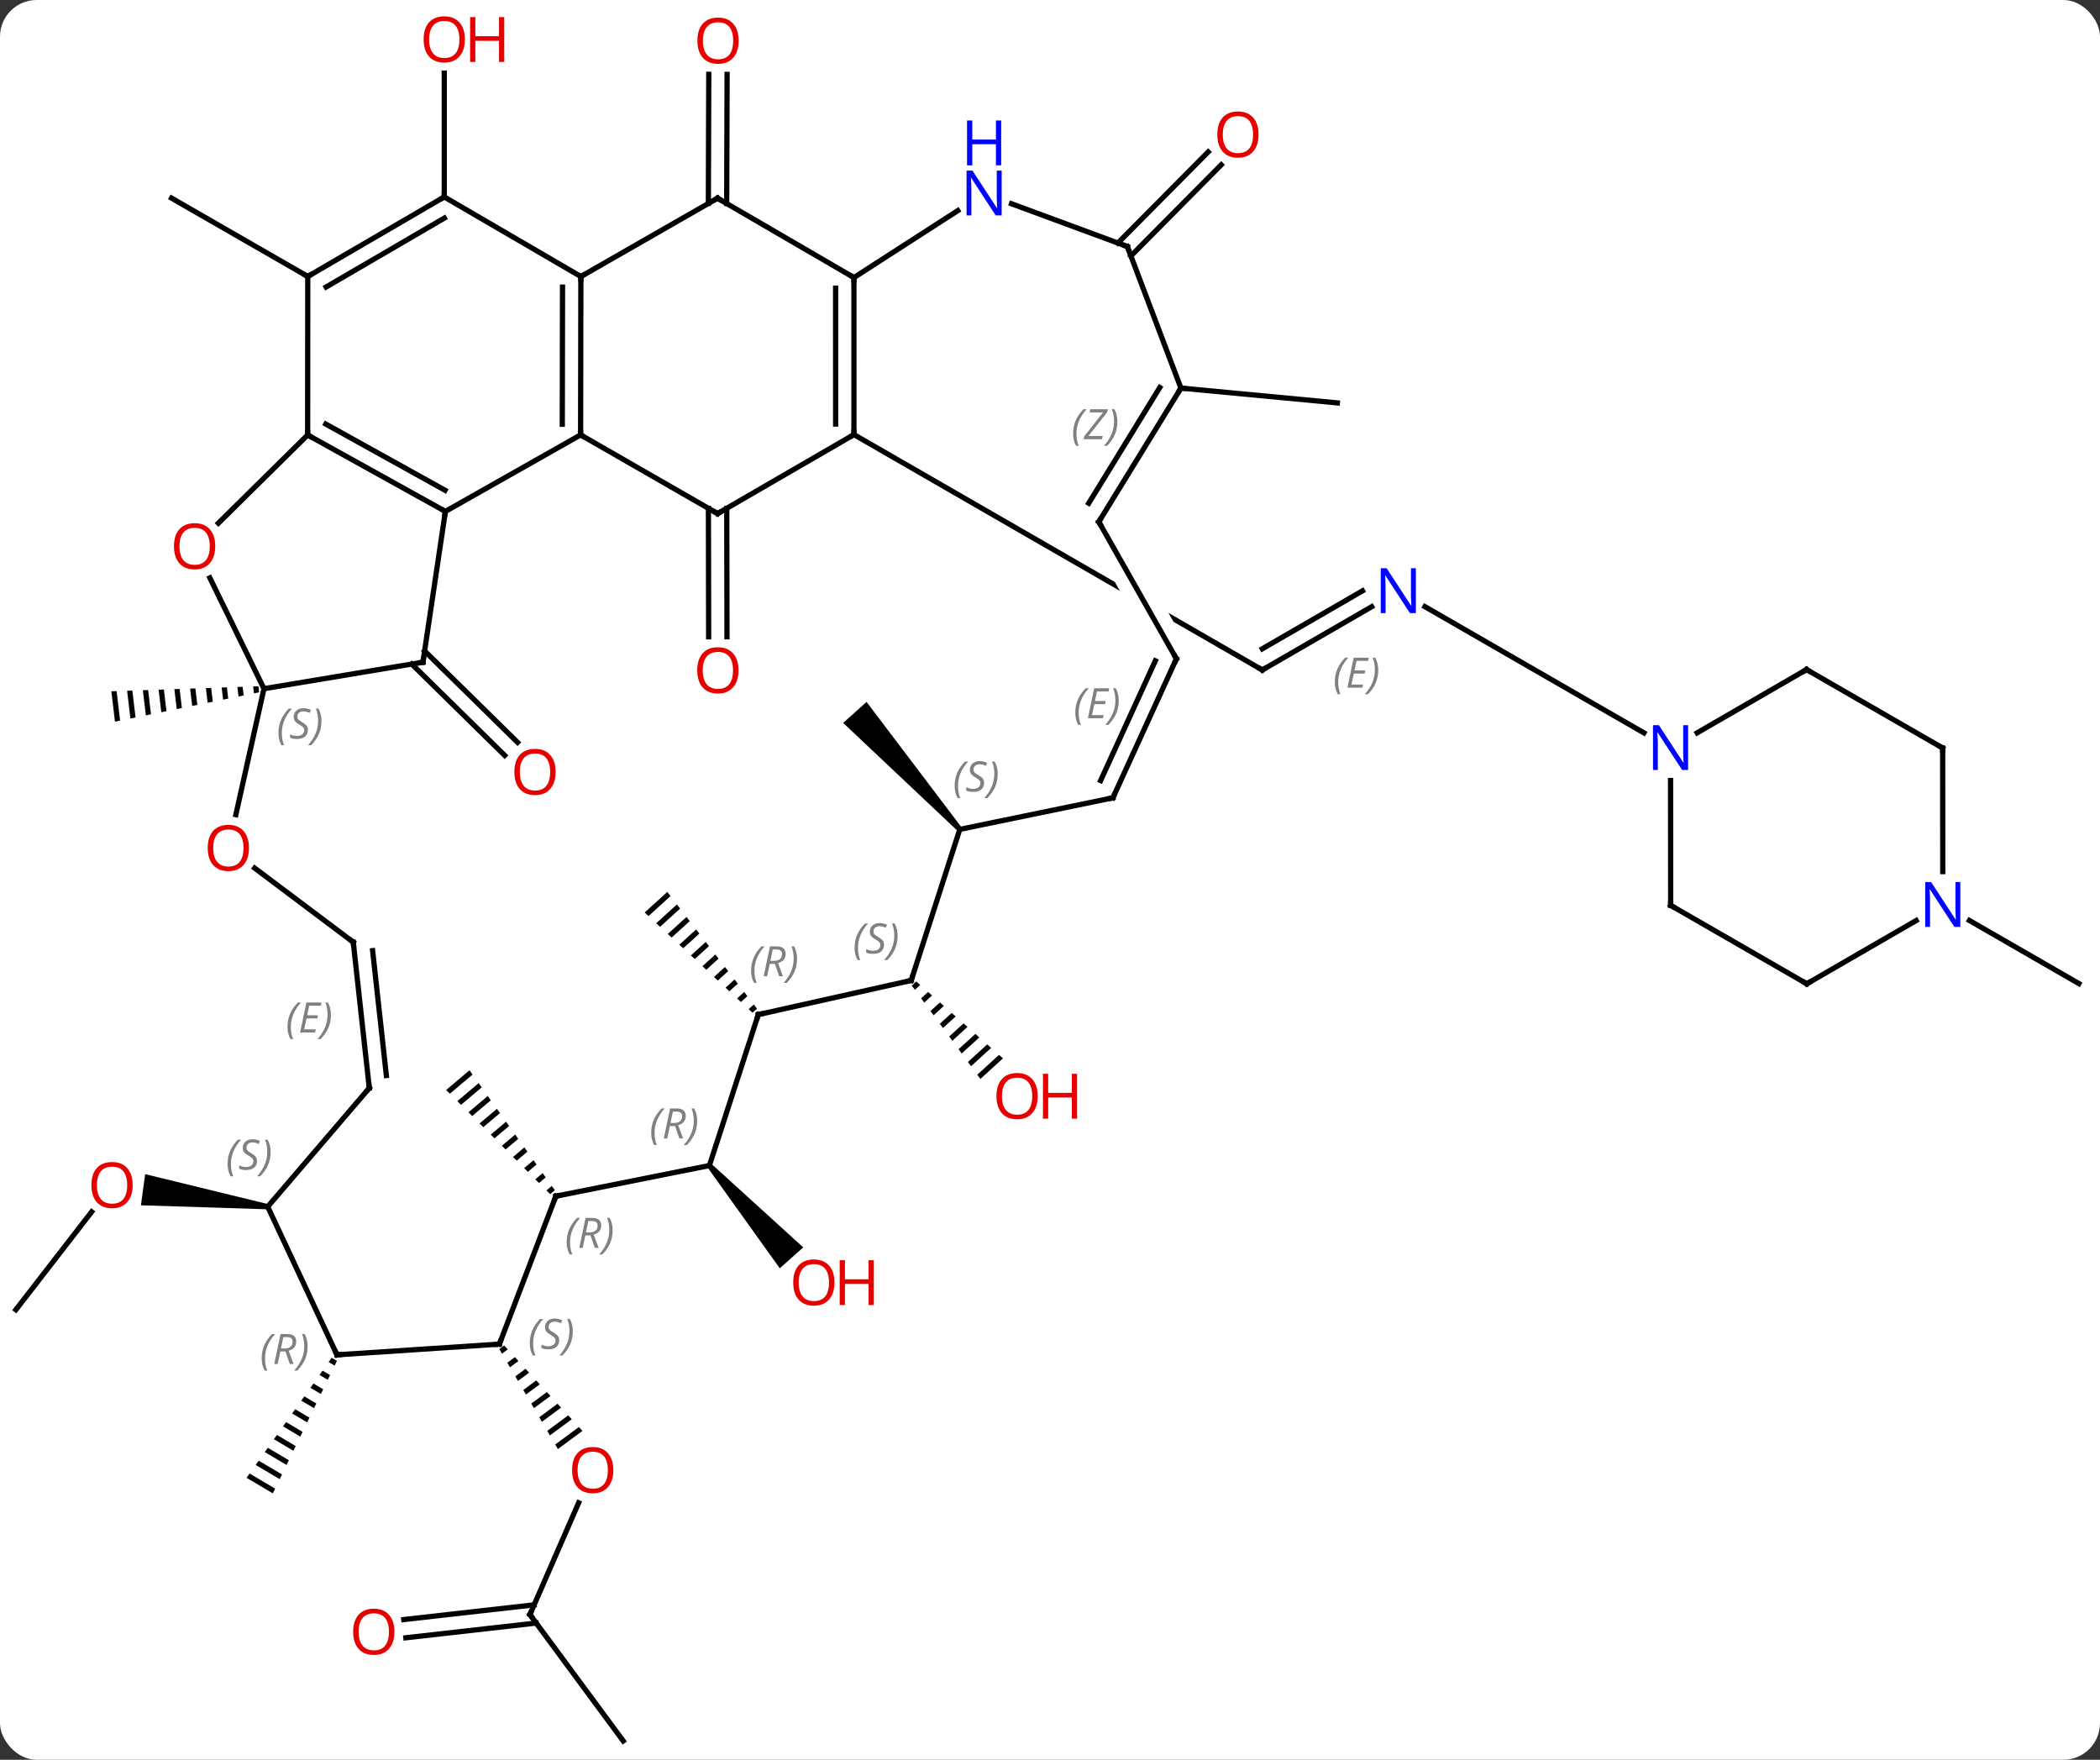<svg width="401" viewBox="0 0 401 336" style="fill-opacity:1; color-rendering:auto; color-interpolation:auto; text-rendering:auto; stroke:black; stroke-linecap:square; stroke-miterlimit:10; shape-rendering:auto; stroke-opacity:1; fill:black; stroke-dasharray:none; font-weight:normal; stroke-width:1; font-family:'Open Sans'; font-style:normal; stroke-linejoin:miter; font-size:12; stroke-dashoffset:0; image-rendering:auto;" height="336" class="cas-substance-image" xmlns:xlink="http://www.w3.org/1999/xlink" xmlns="http://www.w3.org/2000/svg"><rect x="0" y="0" width="401" height="336" fill="#333333" stroke="none"/><svg class="cas-substance-single-component"><rect y="0" x="0" width="401" stroke="none" ry="7" rx="7" height="336" fill="white" class="cas-substance-group"/><svg y="0" x="0" width="401" viewBox="0 0 401 336" style="fill:black;" height="336" class="cas-substance-single-component-image"><svg><g><clipPath id="clipPath_8e07bd5c18cb4f3e9d11fb456ce747ff1" clipPathUnits="userSpaceOnUse"><path d="M10.584 -75.109 L29.095 -42.43 L23.874 -39.472 L5.364 -72.152 L10.584 -75.109 ZM-30.198 -106.222 L-50.172 -71.565 L34.302 -22.88 L54.276 -57.537 L-30.198 -106.222 Z"/></clipPath><g transform="translate(200,170)" style="text-rendering:geometricPrecision; color-rendering:optimizeQuality; color-interpolation:linearRGB; stroke-linecap:butt; image-rendering:optimizeQuality;"><line y2="-72.95" y1="-48.417" x2="-61.225" x1="-61.181" style="fill:none;"/><line y2="-72.944" y1="-48.41" x2="-64.725" x1="-64.681" style="fill:none;"/><line y2="-45.706" y1="-28.264" x2="-118.919" x1="-101.173" style="fill:none;"/><line y2="-43.211" y1="-25.767" x2="-121.373" x1="-103.626" style="fill:none;"/><line y2="-131.151" y1="-155.81" x2="-64.738" x1="-64.659" style="fill:none;"/><line y2="-131.14" y1="-155.799" x2="-61.238" x1="-61.159" style="fill:none;"/><line y2="-132.399" y1="-156.047" x2="-115.167" x1="-115.167" style="fill:none;"/><line y2="-54.16" y1="-42.081" x2="61.928" x1="41.04" style="fill:none;"/><line y2="-57.19" y1="-46.123" x2="60.176" x1="41.037" style="fill:none;"/></g><g transform="translate(200,170)" style="stroke-linecap:butt; font-size:8.4px; fill:gray; text-rendering:geometricPrecision; image-rendering:optimizeQuality; color-rendering:optimizeQuality; font-family:'Open Sans'; font-style:italic; stroke:gray; color-interpolation:linearRGB;"><path style="stroke:none;" d="M54.884 -39.769 Q54.884 -41.097 55.353 -42.222 Q55.822 -43.347 56.853 -44.425 L57.462 -44.425 Q56.493 -43.363 56.009 -42.191 Q55.525 -41.019 55.525 -39.785 Q55.525 -38.457 55.962 -37.441 L55.447 -37.441 Q54.884 -38.472 54.884 -39.769 ZM60.147 -38.707 L57.288 -38.707 L58.491 -44.425 L61.366 -44.425 L61.241 -43.816 L59.022 -43.816 L58.647 -41.988 L60.694 -41.988 L60.585 -41.394 L58.522 -41.394 L58.069 -39.3 L60.288 -39.3 L60.147 -38.707 ZM63.179 -42.082 Q63.179 -40.754 62.702 -39.621 Q62.226 -38.488 61.21 -37.441 L60.601 -37.441 Q62.538 -39.597 62.538 -42.082 Q62.538 -43.41 62.101 -44.425 L62.616 -44.425 Q63.179 -43.363 63.179 -42.082 Z"/><line y2="-87.021" y1="-42.081" x2="-36.936" x1="41.04" style="clip-path:url(#clipPath_8e07bd5c18cb4f3e9d11fb456ce747ff1); fill:none; stroke:black;"/><line y2="-30.071" y1="-54.169" x2="113.911" x1="72.095" style="fill:none; stroke:black;"/><line y2="-117.21" y1="-132.168" x2="-141.231" x1="-167.238" style="fill:none; stroke:black;"/><path style="fill:black; stroke:none;" d="M-150.657 -38.973 L-151.66 -38.939 L-151.66 -38.939 L-151.502 -37.615 L-150.519 -37.815 L-150.519 -37.815 L-150.657 -38.973 ZM-153.665 -38.87 L-154.668 -38.835 L-154.668 -38.835 L-154.452 -37.015 L-154.452 -37.015 L-153.469 -37.215 L-153.665 -38.87 ZM-156.674 -38.767 L-157.677 -38.732 L-157.677 -38.732 L-157.402 -36.415 L-157.402 -36.415 L-156.418 -36.615 L-156.674 -38.767 ZM-159.682 -38.663 L-160.685 -38.629 L-160.685 -38.629 L-160.351 -35.815 L-160.351 -35.815 L-159.368 -36.015 L-159.682 -38.663 ZM-162.691 -38.56 L-163.694 -38.525 L-163.694 -38.525 L-163.301 -35.215 L-163.301 -35.215 L-162.318 -35.415 L-162.691 -38.56 ZM-165.699 -38.456 L-166.702 -38.422 L-166.702 -38.422 L-166.251 -34.616 L-165.267 -34.816 L-165.267 -34.816 L-165.699 -38.456 ZM-168.708 -38.353 L-169.711 -38.319 L-169.711 -38.319 L-169.2 -34.016 L-168.217 -34.216 L-168.708 -38.353 ZM-171.717 -38.25 L-172.719 -38.215 L-172.719 -38.215 L-172.15 -33.416 L-172.15 -33.416 L-171.167 -33.616 L-171.717 -38.25 ZM-174.725 -38.147 L-175.728 -38.112 L-175.728 -38.112 L-175.1 -32.816 L-174.116 -33.016 L-174.725 -38.147 ZM-177.734 -38.043 L-178.737 -38.009 L-178.737 -38.009 L-178.049 -32.216 L-178.049 -32.216 L-177.066 -32.416 L-177.734 -38.043 Z"/><line y2="-123.597" y1="-140.994" x2="13.46" x1="30.71" style="fill:none; stroke:black;"/><line y2="-121.133" y1="-138.53" x2="15.945" x1="33.195" style="fill:none; stroke:black;"/><line y2="-95.901" y1="-93.075" x2="25.503" x1="55.371" style="fill:none; stroke:black;"/><line y2="80.07" y1="61.382" x2="-196.971" x1="-182.502" style="fill:none; stroke:black;"/><path style="fill:black; stroke:none;" d="M-148.811 59.901 L-148.945 60.891 L-173.09 60.127 L-172.281 54.182 Z"/><path style="fill:black; stroke:none;" d="M-136.668 89.241 L-137.249 90.06 L-136.101 90.738 L-135.664 89.835 L-136.668 89.241 ZM-138.41 91.697 L-138.99 92.515 L-137.412 93.448 L-136.975 92.545 L-138.41 91.697 ZM-140.151 94.152 L-140.732 94.971 L-140.732 94.971 L-138.723 96.158 L-138.723 96.158 L-138.286 95.254 L-138.286 95.254 L-140.151 94.152 ZM-141.893 96.607 L-142.473 97.426 L-142.473 97.426 L-140.034 98.868 L-139.597 97.964 L-141.893 96.607 ZM-143.634 99.063 L-144.215 99.881 L-141.345 101.577 L-140.908 100.674 L-143.634 99.063 ZM-145.376 101.518 L-145.956 102.337 L-142.656 104.287 L-142.656 104.287 L-142.219 103.384 L-145.376 101.518 ZM-147.117 103.974 L-147.698 104.792 L-143.968 106.997 L-143.968 106.997 L-143.53 106.094 L-143.53 106.094 L-147.117 103.974 ZM-148.859 106.429 L-149.439 107.248 L-149.439 107.248 L-145.279 109.707 L-145.279 109.707 L-144.842 108.803 L-144.842 108.803 L-148.859 106.429 ZM-150.601 108.884 L-151.181 109.703 L-151.181 109.703 L-146.59 112.417 L-146.153 111.513 L-150.601 108.884 ZM-152.342 111.34 L-152.923 112.158 L-147.901 115.126 L-147.464 114.223 L-147.464 114.223 L-152.342 111.34 Z"/><line y2="5.75" y1="17.799" x2="176.063" x1="196.971" style="fill:none; stroke:black;"/><line y2="138.264" y1="116.934" x2="-98.811" x1="-89.51" style="fill:none; stroke:black;"/><path style="fill:black; stroke:none;" d="M-103.719 86.897 L-104.653 87.588 L-104.144 88.455 L-103.04 87.638 L-103.04 87.638 L-103.719 86.897 ZM-101.681 89.12 L-103.128 90.19 L-103.128 90.19 L-102.62 91.057 L-102.62 91.057 L-101.002 89.861 L-101.002 89.861 L-101.681 89.12 ZM-99.644 91.343 L-101.603 92.791 L-101.603 92.791 L-101.095 93.659 L-101.095 93.659 L-98.965 92.084 L-99.644 91.343 ZM-97.607 93.566 L-100.079 95.393 L-100.079 95.393 L-99.571 96.261 L-99.571 96.261 L-96.928 94.307 L-96.928 94.307 L-97.607 93.566 ZM-95.57 95.789 L-98.554 97.995 L-98.046 98.862 L-98.046 98.862 L-94.891 96.53 L-94.891 96.53 L-95.57 95.789 ZM-93.533 98.012 L-97.03 100.597 L-96.522 101.464 L-96.522 101.464 L-92.854 98.753 L-92.854 98.753 L-93.533 98.012 ZM-91.496 100.235 L-95.505 103.199 L-94.997 104.066 L-90.817 100.976 L-90.817 100.976 L-91.496 100.235 ZM-89.459 102.458 L-93.981 105.801 L-93.981 105.801 L-93.472 106.668 L-93.472 106.668 L-88.78 103.199 L-88.78 103.199 L-89.459 102.458 Z"/><line y2="162.399" y1="138.264" x2="-80.994" x1="-98.811" style="fill:none; stroke:black;"/><line y2="139.222" y1="136.412" x2="-122.894" x1="-98.003" style="fill:none; stroke:black;"/><line y2="142.7" y1="139.89" x2="-122.501" x1="-97.611" style="fill:none; stroke:black;"/><path style="fill:black; stroke:none;" d="M-110.346 34.346 L-114.805 38.11 L-114.805 38.11 L-114.096 38.82 L-109.764 35.164 L-109.764 35.164 L-110.346 34.346 ZM-108.6 36.8 L-112.677 40.241 L-111.968 40.952 L-108.019 37.618 L-108.019 37.618 L-108.6 36.8 ZM-106.855 39.254 L-110.549 42.372 L-109.84 43.083 L-106.273 40.072 L-106.273 40.072 L-106.855 39.254 ZM-105.109 41.708 L-108.422 44.504 L-108.422 44.504 L-107.713 45.214 L-107.713 45.214 L-104.528 42.526 L-104.528 42.526 L-105.109 41.708 ZM-103.364 44.162 L-106.294 46.635 L-106.294 46.635 L-105.585 47.345 L-102.782 44.98 L-102.782 44.98 L-103.364 44.162 ZM-101.618 46.615 L-104.166 48.766 L-104.166 48.766 L-103.457 49.477 L-103.457 49.477 L-101.037 47.434 L-101.618 46.615 ZM-99.873 49.069 L-102.038 50.897 L-102.038 50.897 L-101.329 51.608 L-101.329 51.608 L-99.291 49.887 L-99.873 49.069 ZM-98.127 51.523 L-99.911 53.029 L-99.202 53.739 L-97.546 52.341 L-97.546 52.341 L-98.127 51.523 ZM-96.382 53.977 L-97.783 55.16 L-97.783 55.16 L-97.074 55.87 L-97.074 55.87 L-95.8 54.795 L-96.382 53.977 ZM-94.636 56.431 L-95.655 57.291 L-95.655 57.291 L-94.946 58.001 L-94.946 58.001 L-94.055 57.249 L-94.636 56.431 Z"/><path style="fill:black; stroke:none;" d="M-16.353 -11.983 L-17.097 -11.315 L-38.995 -31.974 L-34.529 -35.982 Z"/><path style="fill:black; stroke:none;" d="M-64.912 52.871 L-64.165 52.207 L-46.618 68.164 L-51.1 72.152 Z"/><path style="fill:black; stroke:none;" d="M-25.036 17.39 L-25.899 18.178 L-25.899 18.178 L-25.303 18.988 L-25.303 18.988 L-24.283 18.058 L-25.036 17.39 ZM-22.778 19.393 L-24.112 20.609 L-24.112 20.609 L-23.516 21.419 L-23.516 21.419 L-22.026 20.06 L-22.778 19.393 ZM-20.521 21.395 L-22.324 23.04 L-22.324 23.04 L-21.728 23.85 L-21.728 23.85 L-19.768 22.062 L-19.768 22.062 L-20.521 21.395 ZM-18.263 23.397 L-20.537 25.471 L-20.537 25.471 L-19.941 26.281 L-19.941 26.281 L-17.511 24.065 L-17.511 24.065 L-18.263 23.397 ZM-16.006 25.4 L-18.749 27.901 L-18.153 28.712 L-15.253 26.067 L-15.253 26.067 L-16.006 25.4 ZM-13.748 27.402 L-16.962 30.332 L-16.962 30.332 L-16.366 31.143 L-12.996 28.07 L-12.996 28.07 L-13.748 27.402 ZM-11.491 29.405 L-15.174 32.763 L-15.174 32.763 L-14.578 33.574 L-14.578 33.574 L-10.738 30.072 L-11.491 29.405 ZM-9.233 31.407 L-13.386 35.194 L-13.386 35.194 L-12.79 36.005 L-8.481 32.074 L-8.481 32.074 L-9.233 31.407 Z"/><path style="fill:black; stroke:none;" d="M-72.578 0.294 L-76.896 4.22 L-76.161 4.904 L-71.966 1.09 L-72.578 0.294 ZM-70.743 2.682 L-74.691 6.272 L-73.955 6.955 L-70.131 3.478 L-70.743 2.682 ZM-68.907 5.07 L-72.485 8.323 L-71.749 9.007 L-68.295 5.866 L-68.907 5.07 ZM-67.071 7.458 L-70.279 10.374 L-69.544 11.058 L-66.459 8.254 L-67.071 7.458 ZM-65.236 9.846 L-68.073 12.426 L-68.073 12.426 L-67.338 13.11 L-67.338 13.11 L-64.624 10.642 L-65.236 9.846 ZM-63.4 12.234 L-65.867 14.477 L-65.132 15.161 L-62.788 13.03 L-62.788 13.03 L-63.4 12.234 ZM-61.564 14.622 L-63.661 16.529 L-62.926 17.213 L-60.952 15.418 L-61.564 14.622 ZM-59.728 17.01 L-61.456 18.58 L-61.456 18.58 L-60.72 19.264 L-59.117 17.806 L-59.728 17.01 ZM-57.893 19.398 L-59.25 20.632 L-58.514 21.316 L-58.514 21.316 L-57.281 20.194 L-57.893 19.398 ZM-56.057 21.786 L-57.044 22.683 L-57.044 22.683 L-56.309 23.367 L-55.445 22.582 L-55.445 22.582 L-56.057 21.786 Z"/><line y2="-72.354" y1="-86.967" x2="-114.951" x1="-89.133" style="fill:none; stroke:black;"/><line y2="-117.198" y1="-86.967" x2="-89.082" x1="-89.133" style="fill:none; stroke:black;"/><line y2="-115.183" y1="-88.994" x2="-92.585" x1="-92.63" style="fill:none; stroke:black;"/><line y2="-71.937" y1="-86.967" x2="-62.973" x1="-89.133" style="fill:none; stroke:black;"/><line y2="-86.952" y1="-72.354" x2="-141.255" x1="-114.951" style="fill:none; stroke:black;"/><line y2="-89.032" y1="-76.395" x2="-137.79" x1="-115.019" style="fill:none; stroke:black;"/><line y2="-43.566" y1="-72.354" x2="-119.238" x1="-114.951" style="fill:none; stroke:black;"/><line y2="-132.156" y1="-117.198" x2="-62.985" x1="-89.082" style="fill:none; stroke:black;"/><line y2="-132.399" y1="-117.198" x2="-115.167" x1="-89.082" style="fill:none; stroke:black;"/><line y2="-87.021" y1="-71.937" x2="-36.936" x1="-62.973" style="fill:none; stroke:black;"/><line y2="-70.106" y1="-86.952" x2="-158.307" x1="-141.255" style="fill:none; stroke:black;"/><line y2="-117.21" y1="-86.952" x2="-141.231" x1="-141.255" style="fill:none; stroke:black;"/><line y2="-38.511" y1="-43.566" x2="-149.595" x1="-119.238" style="fill:none; stroke:black;"/><line y2="-117.003" y1="-132.156" x2="-36.939" x1="-62.985" style="fill:none; stroke:black;"/><line y2="-117.21" y1="-132.399" x2="-141.231" x1="-115.167" style="fill:none; stroke:black;"/><line y2="-115.204" y1="-128.358" x2="-137.723" x1="-115.151" style="fill:none; stroke:black;"/><line y2="-117.003" y1="-87.021" x2="-36.939" x1="-36.936" style="fill:none; stroke:black;"/><line y2="-114.982" y1="-89.041" x2="-40.439" x1="-40.436" style="fill:none; stroke:black;"/><line y2="-38.511" y1="-59.674" x2="-149.595" x1="-159.932" style="fill:none; stroke:black;"/><line y2="-14.454" y1="-38.511" x2="-154.962" x1="-149.595" style="fill:none; stroke:black;"/><line y2="-129.782" y1="-117.003" x2="-17.114" x1="-36.939" style="fill:none; stroke:black;"/><line y2="9.882" y1="-4.252" x2="-132.546" x1="-151.37" style="fill:none; stroke:black;"/><line y2="-122.931" y1="-131.096" x2="15.264" x1="-6.853" style="fill:none; stroke:black;"/><line y2="37.74" y1="9.882" x2="-129.483" x1="-132.546" style="fill:none; stroke:black;"/><line y2="35.349" y1="11.508" x2="-126.225" x1="-128.846" style="fill:none; stroke:black;"/><path style="stroke:none;" d="M-145.102 26.068 Q-145.102 24.74 -144.633 23.615 Q-144.165 22.49 -143.133 21.412 L-142.524 21.412 Q-143.493 22.474 -143.977 23.646 Q-144.461 24.818 -144.461 26.052 Q-144.461 27.381 -144.024 28.396 L-144.54 28.396 Q-145.102 27.365 -145.102 26.068 ZM-139.839 27.131 L-142.698 27.131 L-141.495 21.412 L-138.62 21.412 L-138.745 22.021 L-140.964 22.021 L-141.339 23.849 L-139.292 23.849 L-139.401 24.443 L-141.464 24.443 L-141.917 26.537 L-139.698 26.537 L-139.839 27.131 ZM-136.807 23.756 Q-136.807 25.084 -137.284 26.216 Q-137.76 27.349 -138.776 28.396 L-139.385 28.396 Q-137.448 26.24 -137.448 23.756 Q-137.448 22.427 -137.885 21.412 L-137.37 21.412 Q-136.807 22.474 -136.807 23.756 Z"/><line y2="-95.901" y1="-122.931" x2="25.503" x1="15.264" style="fill:none; stroke:black;"/><line y2="60.396" y1="37.74" x2="-148.878" x1="-129.483" style="fill:none; stroke:black;"/><line y2="-70.368" y1="-95.901" x2="9.822" x1="25.503" style="fill:none; stroke:black;"/><line y2="-73.922" y1="-96.011" x2="7.897" x1="21.463" style="fill:none; stroke:black;"/><path style="stroke:none;" d="M4.912 -87.204 Q4.912 -88.532 5.381 -89.657 Q5.85 -90.782 6.881 -91.86 L7.49 -91.86 Q6.521 -90.797 6.037 -89.626 Q5.553 -88.454 5.553 -87.219 Q5.553 -85.891 5.99 -84.876 L5.475 -84.876 Q4.912 -85.907 4.912 -87.204 ZM10.425 -86.141 L6.91 -86.141 L7.019 -86.672 L10.628 -91.251 L8.066 -91.251 L8.191 -91.86 L11.55 -91.86 L11.441 -91.313 L7.832 -86.751 L10.566 -86.751 L10.425 -86.141 ZM13.37 -89.516 Q13.37 -88.188 12.894 -87.055 Q12.417 -85.922 11.402 -84.876 L10.792 -84.876 Q12.73 -87.032 12.73 -89.516 Q12.73 -90.844 12.292 -91.86 L12.808 -91.86 Q13.37 -90.797 13.37 -89.516 Z"/><line y2="88.677" y1="60.396" x2="-135.657" x1="-148.878" style="fill:none; stroke:black;"/><line y2="-44.214" y1="-70.368" x2="24.636" x1="9.822" style="fill:none; stroke:black;"/><line y2="86.631" y1="88.677" x2="-104.637" x1="-135.657" style="fill:none; stroke:black;"/><line y2="-17.67" y1="-44.214" x2="12.51" x1="24.636" style="fill:none; stroke:black;"/><line y2="-20.962" y1="-43.83" x2="10.166" x1="20.613" style="fill:none; stroke:black;"/><path style="stroke:none;" d="M5.33 -33.933 Q5.33 -35.261 5.798 -36.386 Q6.267 -37.511 7.298 -38.589 L7.908 -38.589 Q6.939 -37.527 6.455 -36.355 Q5.97 -35.183 5.97 -33.949 Q5.97 -32.621 6.408 -31.605 L5.892 -31.605 Q5.33 -32.636 5.33 -33.933 ZM10.593 -32.871 L7.734 -32.871 L8.937 -38.589 L11.812 -38.589 L11.687 -37.98 L9.468 -37.98 L9.093 -36.152 L11.14 -36.152 L11.03 -35.558 L8.968 -35.558 L8.515 -33.464 L10.734 -33.464 L10.593 -32.871 ZM13.624 -36.246 Q13.624 -34.917 13.148 -33.785 Q12.671 -32.652 11.656 -31.605 L11.046 -31.605 Q12.984 -33.761 12.984 -36.246 Q12.984 -37.574 12.546 -38.589 L13.062 -38.589 Q13.624 -37.527 13.624 -36.246 Z"/><line y2="58.389" y1="86.631" x2="-93.855" x1="-104.637" style="fill:none; stroke:black;"/><line y2="-11.649" y1="-17.67" x2="-16.725" x1="12.51" style="fill:none; stroke:black;"/><line y2="52.539" y1="58.389" x2="-64.539" x1="-93.855" style="fill:none; stroke:black;"/><line y2="17.196" y1="-11.649" x2="-26.004" x1="-16.725" style="fill:none; stroke:black;"/><line y2="23.715" y1="52.539" x2="-55.203" x1="-64.539" style="fill:none; stroke:black;"/><line y2="23.715" y1="17.196" x2="-55.203" x1="-26.004" style="fill:none; stroke:black;"/><line y2="2.859" y1="-20.985" x2="119.019" x1="119" style="fill:none; stroke:black;"/><line y2="-42.162" y1="-30.081" x2="144.963" x1="124.078" style="fill:none; stroke:black;"/><line y2="17.838" y1="2.859" x2="145.011" x1="119.019" style="fill:none; stroke:black;"/><line y2="-27.18" y1="-42.162" x2="170.958" x1="144.963" style="fill:none; stroke:black;"/><line y2="5.76" y1="17.838" x2="165.896" x1="145.011" style="fill:none; stroke:black;"/><line y2="-3.586" y1="-27.18" x2="170.975" x1="170.958" style="fill:none; stroke:black;"/></g><g transform="translate(200,170)" style="fill:rgb(230,0,0); text-rendering:geometricPrecision; color-rendering:optimizeQuality; image-rendering:optimizeQuality; font-family:'Open Sans'; stroke:rgb(230,0,0); color-interpolation:linearRGB;"><path style="stroke:none;" d="M-58.981 -42.007 Q-58.981 -39.945 -60.021 -38.765 Q-61.06 -37.585 -62.903 -37.585 Q-64.794 -37.585 -65.825 -38.749 Q-66.856 -39.914 -66.856 -42.023 Q-66.856 -44.117 -65.825 -45.265 Q-64.794 -46.414 -62.903 -46.414 Q-61.044 -46.414 -60.013 -45.242 Q-58.981 -44.07 -58.981 -42.007 ZM-65.81 -42.007 Q-65.81 -40.273 -65.067 -39.367 Q-64.325 -38.46 -62.903 -38.46 Q-61.481 -38.46 -60.755 -39.359 Q-60.028 -40.257 -60.028 -42.007 Q-60.028 -43.742 -60.755 -44.632 Q-61.481 -45.523 -62.903 -45.523 Q-64.325 -45.523 -65.067 -44.624 Q-65.81 -43.726 -65.81 -42.007 Z"/><path style="stroke:none;" d="M-93.904 -22.606 Q-93.904 -20.544 -94.944 -19.364 Q-95.983 -18.184 -97.826 -18.184 Q-99.717 -18.184 -100.748 -19.349 Q-101.779 -20.513 -101.779 -22.622 Q-101.779 -24.716 -100.748 -25.864 Q-99.717 -27.013 -97.826 -27.013 Q-95.967 -27.013 -94.936 -25.841 Q-93.904 -24.669 -93.904 -22.606 ZM-100.733 -22.606 Q-100.733 -20.872 -99.99 -19.966 Q-99.248 -19.059 -97.826 -19.059 Q-96.404 -19.059 -95.678 -19.958 Q-94.951 -20.856 -94.951 -22.606 Q-94.951 -24.341 -95.678 -25.231 Q-96.404 -26.122 -97.826 -26.122 Q-99.248 -26.122 -99.99 -25.224 Q-100.733 -24.325 -100.733 -22.606 Z"/><path style="stroke:none;" d="M-58.952 -162.226 Q-58.952 -160.164 -59.991 -158.984 Q-61.03 -157.804 -62.873 -157.804 Q-64.764 -157.804 -65.795 -158.969 Q-66.826 -160.133 -66.826 -162.242 Q-66.826 -164.336 -65.795 -165.484 Q-64.764 -166.633 -62.873 -166.633 Q-61.014 -166.633 -59.983 -165.461 Q-58.952 -164.289 -58.952 -162.226 ZM-65.78 -162.226 Q-65.78 -160.492 -65.037 -159.586 Q-64.295 -158.679 -62.873 -158.679 Q-61.452 -158.679 -60.725 -159.578 Q-59.998 -160.476 -59.998 -162.226 Q-59.998 -163.961 -60.725 -164.851 Q-61.452 -165.742 -62.873 -165.742 Q-64.295 -165.742 -65.037 -164.844 Q-65.78 -163.945 -65.78 -162.226 Z"/><path style="stroke:none;" d="M-111.23 -162.469 Q-111.23 -160.407 -112.269 -159.227 Q-113.308 -158.047 -115.151 -158.047 Q-117.042 -158.047 -118.073 -159.212 Q-119.105 -160.376 -119.105 -162.485 Q-119.105 -164.579 -118.073 -165.727 Q-117.042 -166.876 -115.151 -166.876 Q-113.292 -166.876 -112.261 -165.704 Q-111.23 -164.532 -111.23 -162.469 ZM-118.058 -162.469 Q-118.058 -160.735 -117.315 -159.829 Q-116.573 -158.922 -115.151 -158.922 Q-113.73 -158.922 -113.003 -159.821 Q-112.276 -160.719 -112.276 -162.469 Q-112.276 -164.204 -113.003 -165.094 Q-113.73 -165.985 -115.151 -165.985 Q-116.573 -165.985 -117.315 -165.087 Q-118.058 -164.188 -118.058 -162.469 Z"/><path style="stroke:none;" d="M-103.714 -158.172 L-104.714 -158.172 L-104.714 -162.204 L-109.23 -162.204 L-109.23 -158.172 L-110.23 -158.172 L-110.23 -166.735 L-109.23 -166.735 L-109.23 -163.094 L-104.714 -163.094 L-104.714 -166.735 L-103.714 -166.735 L-103.714 -158.172 Z"/></g><g transform="translate(200,170)" style="stroke-linecap:butt; text-rendering:geometricPrecision; color-rendering:optimizeQuality; image-rendering:optimizeQuality; font-family:'Open Sans'; color-interpolation:linearRGB; stroke-miterlimit:5;"><path style="fill:none;" d="M41.473 -42.331 L41.04 -42.081 L40.607 -42.331"/><path style="fill:rgb(0,5,255); stroke:none;" d="M70.363 -52.943 L69.222 -52.943 L64.534 -60.13 L64.488 -60.13 Q64.581 -58.865 64.581 -57.818 L64.581 -52.943 L63.659 -52.943 L63.659 -61.505 L64.784 -61.505 L69.456 -54.349 L69.503 -54.349 Q69.503 -54.505 69.456 -55.365 Q69.409 -56.224 69.425 -56.599 L69.425 -61.505 L70.363 -61.505 L70.363 -52.943 Z"/><path style="fill:rgb(230,0,0); stroke:none;" d="M40.325 -144.304 Q40.325 -142.242 39.285 -141.062 Q38.246 -139.882 36.403 -139.882 Q34.512 -139.882 33.481 -141.047 Q32.45 -142.211 32.45 -144.32 Q32.45 -146.414 33.481 -147.562 Q34.512 -148.711 36.403 -148.711 Q38.262 -148.711 39.293 -147.539 Q40.325 -146.367 40.325 -144.304 ZM33.496 -144.304 Q33.496 -142.57 34.239 -141.664 Q34.981 -140.757 36.403 -140.757 Q37.825 -140.757 38.551 -141.656 Q39.278 -142.554 39.278 -144.304 Q39.278 -146.039 38.551 -146.929 Q37.825 -147.82 36.403 -147.82 Q34.981 -147.82 34.239 -146.922 Q33.496 -146.023 33.496 -144.304 Z"/><path style="fill:rgb(230,0,0); stroke:none;" d="M-174.667 56.279 Q-174.667 58.341 -175.707 59.521 Q-176.746 60.701 -178.589 60.701 Q-180.48 60.701 -181.511 59.536 Q-182.542 58.372 -182.542 56.263 Q-182.542 54.169 -181.511 53.021 Q-180.48 51.872 -178.589 51.872 Q-176.73 51.872 -175.699 53.044 Q-174.667 54.216 -174.667 56.279 ZM-181.496 56.279 Q-181.496 58.013 -180.753 58.919 Q-180.011 59.826 -178.589 59.826 Q-177.167 59.826 -176.441 58.927 Q-175.714 58.029 -175.714 56.279 Q-175.714 54.544 -176.441 53.654 Q-177.167 52.763 -178.589 52.763 Q-180.011 52.763 -180.753 53.661 Q-181.496 54.56 -181.496 56.279 Z"/><path style="fill:rgb(230,0,0); stroke:none;" d="M-82.882 110.696 Q-82.882 112.758 -83.922 113.938 Q-84.961 115.118 -86.804 115.118 Q-88.695 115.118 -89.726 113.954 Q-90.757 112.789 -90.757 110.68 Q-90.757 108.586 -89.726 107.438 Q-88.695 106.289 -86.804 106.289 Q-84.945 106.289 -83.914 107.461 Q-82.882 108.633 -82.882 110.696 ZM-89.711 110.696 Q-89.711 112.43 -88.968 113.336 Q-88.226 114.243 -86.804 114.243 Q-85.382 114.243 -84.656 113.344 Q-83.929 112.446 -83.929 110.696 Q-83.929 108.961 -84.656 108.071 Q-85.382 107.18 -86.804 107.18 Q-88.226 107.18 -88.968 108.079 Q-89.711 108.977 -89.711 110.696 Z"/><path style="fill:none;" d="M-98.611 137.806 L-98.811 138.264 L-98.514 138.666"/><path style="fill:rgb(230,0,0); stroke:none;" d="M-124.684 141.56 Q-124.684 143.622 -125.724 144.802 Q-126.763 145.982 -128.606 145.982 Q-130.497 145.982 -131.528 144.817 Q-132.56 143.653 -132.56 141.544 Q-132.56 139.45 -131.528 138.302 Q-130.497 137.153 -128.606 137.153 Q-126.747 137.153 -125.716 138.325 Q-124.684 139.497 -124.684 141.56 ZM-131.513 141.56 Q-131.513 143.294 -130.77 144.2 Q-130.028 145.107 -128.606 145.107 Q-127.184 145.107 -126.458 144.208 Q-125.731 143.31 -125.731 141.56 Q-125.731 139.825 -126.458 138.935 Q-127.184 138.044 -128.606 138.044 Q-130.028 138.044 -130.77 138.942 Q-131.513 139.841 -131.513 141.56 Z"/><path style="fill:rgb(230,0,0); stroke:none;" d="M-40.657 74.879 Q-40.657 76.941 -41.697 78.121 Q-42.736 79.301 -44.579 79.301 Q-46.47 79.301 -47.501 78.136 Q-48.532 76.972 -48.532 74.863 Q-48.532 72.769 -47.501 71.621 Q-46.47 70.472 -44.579 70.472 Q-42.72 70.472 -41.689 71.644 Q-40.657 72.816 -40.657 74.879 ZM-47.486 74.879 Q-47.486 76.613 -46.743 77.519 Q-46.001 78.426 -44.579 78.426 Q-43.157 78.426 -42.431 77.527 Q-41.704 76.629 -41.704 74.879 Q-41.704 73.144 -42.431 72.254 Q-43.157 71.363 -44.579 71.363 Q-46.001 71.363 -46.743 72.261 Q-47.486 73.16 -47.486 74.879 Z"/><path style="fill:rgb(230,0,0); stroke:none;" d="M-33.142 79.176 L-34.142 79.176 L-34.142 75.144 L-38.657 75.144 L-38.657 79.176 L-39.657 79.176 L-39.657 70.613 L-38.657 70.613 L-38.657 74.254 L-34.142 74.254 L-34.142 70.613 L-33.142 70.613 L-33.142 79.176 Z"/><path style="fill:rgb(230,0,0); stroke:none;" d="M-1.847 39.287 Q-1.847 41.349 -2.886 42.529 Q-3.925 43.709 -5.768 43.709 Q-7.659 43.709 -8.69 42.544 Q-9.722 41.38 -9.722 39.271 Q-9.722 37.177 -8.69 36.029 Q-7.659 34.88 -5.768 34.88 Q-3.909 34.88 -2.878 36.052 Q-1.847 37.224 -1.847 39.287 ZM-8.675 39.287 Q-8.675 41.021 -7.932 41.927 Q-7.19 42.834 -5.768 42.834 Q-4.346 42.834 -3.62 41.935 Q-2.893 41.037 -2.893 39.287 Q-2.893 37.552 -3.62 36.662 Q-4.346 35.771 -5.768 35.771 Q-7.19 35.771 -7.932 36.669 Q-8.675 37.568 -8.675 39.287 Z"/><path style="fill:rgb(230,0,0); stroke:none;" d="M5.669 43.584 L4.669 43.584 L4.669 39.552 L0.153 39.552 L0.153 43.584 L-0.847 43.584 L-0.847 35.021 L0.153 35.021 L0.153 38.662 L4.669 38.662 L4.669 35.021 L5.669 35.021 L5.669 43.584 Z"/><path style="fill:none;" d="M-89.132 -87.467 L-89.133 -86.967 L-88.7 -86.718"/><path style="fill:none;" d="M-115.388 -72.597 L-114.951 -72.354 L-115.025 -71.859"/><path style="fill:none;" d="M-89.083 -116.698 L-89.082 -117.198 L-88.648 -117.447"/><path style="fill:none;" d="M-63.407 -72.186 L-62.973 -71.937 L-62.54 -72.188"/><path style="fill:none;" d="M-140.818 -86.709 L-141.255 -86.952 L-141.255 -87.452"/><path style="fill:none;" d="M-119.164 -44.06 L-119.238 -43.566 L-119.731 -43.484"/><path style="fill:none;" d="M-63.419 -131.907 L-62.985 -132.156 L-62.553 -131.905"/><path style="fill:none;" d="M-115.599 -132.147 L-115.167 -132.399 L-115.167 -132.899"/><path style="fill:none;" d="M-36.936 -87.521 L-36.936 -87.021 L-37.369 -86.77"/><path style="fill:rgb(230,0,0); stroke:none;" d="M-158.903 -65.698 Q-158.903 -63.636 -159.942 -62.456 Q-160.981 -61.276 -162.824 -61.276 Q-164.715 -61.276 -165.746 -62.441 Q-166.778 -63.605 -166.778 -65.714 Q-166.778 -67.808 -165.746 -68.956 Q-164.715 -70.105 -162.824 -70.105 Q-160.965 -70.105 -159.934 -68.933 Q-158.903 -67.761 -158.903 -65.698 ZM-165.731 -65.698 Q-165.731 -63.964 -164.988 -63.058 Q-164.246 -62.151 -162.824 -62.151 Q-161.403 -62.151 -160.676 -63.05 Q-159.949 -63.948 -159.949 -65.698 Q-159.949 -67.433 -160.676 -68.323 Q-161.403 -69.214 -162.824 -69.214 Q-164.246 -69.214 -164.988 -68.316 Q-165.731 -67.417 -165.731 -65.698 Z"/><path style="fill:none;" d="M-140.799 -117.462 L-141.231 -117.21 L-141.664 -117.459"/></g><g transform="translate(200,170)" style="stroke-linecap:butt; font-size:8.4px; fill:gray; text-rendering:geometricPrecision; image-rendering:optimizeQuality; color-rendering:optimizeQuality; font-family:'Open Sans'; font-style:italic; stroke:gray; color-interpolation:linearRGB; stroke-miterlimit:5;"><path style="stroke:none;" d="M-146.828 -30.047 Q-146.828 -31.375 -146.359 -32.5 Q-145.89 -33.625 -144.859 -34.703 L-144.25 -34.703 Q-145.218 -33.641 -145.703 -32.469 Q-146.187 -31.297 -146.187 -30.062 Q-146.187 -28.734 -145.75 -27.719 L-146.265 -27.719 Q-146.828 -28.75 -146.828 -30.047 ZM-141.205 -30.641 Q-141.205 -29.812 -141.752 -29.359 Q-142.299 -28.906 -143.299 -28.906 Q-143.705 -28.906 -144.018 -28.961 Q-144.33 -29.016 -144.611 -29.156 L-144.611 -29.812 Q-143.986 -29.484 -143.283 -29.484 Q-142.658 -29.484 -142.283 -29.781 Q-141.908 -30.078 -141.908 -30.594 Q-141.908 -30.906 -142.111 -31.133 Q-142.315 -31.359 -142.877 -31.687 Q-143.471 -32.016 -143.697 -32.344 Q-143.924 -32.672 -143.924 -33.125 Q-143.924 -33.859 -143.408 -34.32 Q-142.893 -34.781 -142.049 -34.781 Q-141.674 -34.781 -141.338 -34.703 Q-141.002 -34.625 -140.627 -34.453 L-140.893 -33.859 Q-141.143 -34.016 -141.463 -34.102 Q-141.783 -34.187 -142.049 -34.187 Q-142.58 -34.187 -142.9 -33.914 Q-143.221 -33.641 -143.221 -33.172 Q-143.221 -32.969 -143.15 -32.82 Q-143.08 -32.672 -142.94 -32.539 Q-142.799 -32.406 -142.377 -32.156 Q-141.815 -31.812 -141.611 -31.617 Q-141.408 -31.422 -141.307 -31.187 Q-141.205 -30.953 -141.205 -30.641 ZM-138.611 -32.359 Q-138.611 -31.031 -139.087 -29.898 Q-139.564 -28.766 -140.579 -27.719 L-141.189 -27.719 Q-139.251 -29.875 -139.251 -32.359 Q-139.251 -33.687 -139.689 -34.703 L-139.173 -34.703 Q-138.611 -33.641 -138.611 -32.359 Z"/><path style="fill:none; stroke:black;" d="M-36.939 -116.503 L-36.939 -117.003 L-37.371 -117.254"/></g><g transform="translate(200,170)" style="stroke-linecap:butt; fill:rgb(230,0,0); text-rendering:geometricPrecision; color-rendering:optimizeQuality; image-rendering:optimizeQuality; font-family:'Open Sans'; stroke:rgb(230,0,0); color-interpolation:linearRGB; stroke-miterlimit:5;"><path style="stroke:none;" d="M-152.458 -8.095 Q-152.458 -6.033 -153.498 -4.853 Q-154.537 -3.673 -156.38 -3.673 Q-158.271 -3.673 -159.302 -4.838 Q-160.333 -6.002 -160.333 -8.111 Q-160.333 -10.205 -159.302 -11.353 Q-158.271 -12.502 -156.38 -12.502 Q-154.521 -12.502 -153.49 -11.33 Q-152.458 -10.158 -152.458 -8.095 ZM-159.287 -8.095 Q-159.287 -6.361 -158.544 -5.455 Q-157.802 -4.548 -156.38 -4.548 Q-154.958 -4.548 -154.232 -5.447 Q-153.505 -6.345 -153.505 -8.095 Q-153.505 -9.83 -154.232 -10.72 Q-154.958 -11.611 -156.38 -11.611 Q-157.802 -11.611 -158.544 -10.713 Q-159.287 -9.814 -159.287 -8.095 Z"/><path style="fill:rgb(0,5,255); stroke:none;" d="M-8.729 -128.87 L-9.87 -128.87 L-14.558 -136.057 L-14.604 -136.057 Q-14.511 -134.792 -14.511 -133.745 L-14.511 -128.87 L-15.433 -128.87 L-15.433 -137.432 L-14.308 -137.432 L-9.636 -130.276 L-9.589 -130.276 Q-9.589 -130.432 -9.636 -131.292 Q-9.683 -132.151 -9.667 -132.526 L-9.667 -137.432 L-8.729 -137.432 L-8.729 -128.87 Z"/><path style="fill:rgb(0,5,255); stroke:none;" d="M-8.823 -138.432 L-9.823 -138.432 L-9.823 -142.464 L-14.339 -142.464 L-14.339 -138.432 L-15.339 -138.432 L-15.339 -146.995 L-14.339 -146.995 L-14.339 -143.354 L-9.823 -143.354 L-9.823 -146.995 L-8.823 -146.995 L-8.823 -138.432 Z"/><path style="fill:none; stroke:black;" d="M-132.946 9.582 L-132.546 9.882 L-132.491 10.379"/><path style="fill:none; stroke:black;" d="M14.795 -123.104 L15.264 -122.931 L15.441 -122.463"/><path style="fill:none; stroke:black;" d="M-129.538 37.243 L-129.483 37.74 L-129.808 38.12"/><path style="fill:none; stroke:black;" d="M25.241 -95.475 L25.503 -95.901 L26.001 -95.854"/></g><g transform="translate(200,170)" style="stroke-linecap:butt; font-size:8.4px; fill:gray; text-rendering:geometricPrecision; image-rendering:optimizeQuality; color-rendering:optimizeQuality; font-family:'Open Sans'; font-style:italic; stroke:gray; color-interpolation:linearRGB; stroke-miterlimit:5;"><path style="stroke:none;" d="M-156.544 52.253 Q-156.544 50.925 -156.076 49.8 Q-155.607 48.675 -154.576 47.597 L-153.966 47.597 Q-154.935 48.66 -155.419 49.831 Q-155.904 51.003 -155.904 52.238 Q-155.904 53.566 -155.466 54.581 L-155.982 54.581 Q-156.544 53.55 -156.544 52.253 ZM-150.922 51.66 Q-150.922 52.488 -151.469 52.941 Q-152.016 53.394 -153.016 53.394 Q-153.422 53.394 -153.734 53.339 Q-154.047 53.285 -154.328 53.144 L-154.328 52.488 Q-153.703 52.816 -153 52.816 Q-152.375 52.816 -152 52.519 Q-151.625 52.222 -151.625 51.706 Q-151.625 51.394 -151.828 51.167 Q-152.031 50.941 -152.594 50.613 Q-153.187 50.285 -153.414 49.956 Q-153.641 49.628 -153.641 49.175 Q-153.641 48.441 -153.125 47.98 Q-152.609 47.519 -151.766 47.519 Q-151.391 47.519 -151.054 47.597 Q-150.719 47.675 -150.344 47.847 L-150.609 48.441 Q-150.859 48.285 -151.179 48.199 Q-151.5 48.113 -151.766 48.113 Q-152.297 48.113 -152.617 48.386 Q-152.937 48.66 -152.937 49.128 Q-152.937 49.331 -152.867 49.48 Q-152.797 49.628 -152.656 49.761 Q-152.516 49.894 -152.094 50.144 Q-151.531 50.488 -151.328 50.683 Q-151.125 50.878 -151.023 51.113 Q-150.922 51.347 -150.922 51.66 ZM-148.327 49.941 Q-148.327 51.269 -148.804 52.402 Q-149.28 53.535 -150.296 54.581 L-150.905 54.581 Q-148.968 52.425 -148.968 49.941 Q-148.968 48.613 -149.405 47.597 L-148.89 47.597 Q-148.327 48.66 -148.327 49.941 Z"/><path style="fill:none; stroke:black;" d="M10.084 -70.794 L9.822 -70.368 L10.068 -69.933"/><path style="fill:none; stroke:black;" d="M-135.869 88.224 L-135.657 88.677 L-135.158 88.644"/><path style="stroke:none;" d="M-150.034 89.359 Q-150.034 88.031 -149.565 86.906 Q-149.096 85.781 -148.065 84.703 L-147.456 84.703 Q-148.425 85.765 -148.909 86.937 Q-149.393 88.109 -149.393 89.343 Q-149.393 90.671 -148.956 91.687 L-149.471 91.687 Q-150.034 90.656 -150.034 89.359 ZM-146.474 88.046 L-146.974 90.421 L-147.63 90.421 L-146.427 84.703 L-145.177 84.703 Q-143.443 84.703 -143.443 86.14 Q-143.443 87.499 -144.88 87.89 L-143.943 90.421 L-144.661 90.421 L-145.49 88.046 L-146.474 88.046 ZM-145.896 85.296 Q-146.286 87.218 -146.349 87.468 L-145.693 87.468 Q-144.943 87.468 -144.536 87.14 Q-144.13 86.812 -144.13 86.187 Q-144.13 85.718 -144.388 85.507 Q-144.646 85.296 -145.24 85.296 L-145.896 85.296 ZM-141.257 87.046 Q-141.257 88.374 -141.733 89.507 Q-142.21 90.64 -143.226 91.687 L-143.835 91.687 Q-141.897 89.531 -141.897 87.046 Q-141.897 85.718 -142.335 84.703 L-141.819 84.703 Q-141.257 85.765 -141.257 87.046 Z"/><path style="fill:none; stroke:black;" d="M24.39 -44.649 L24.636 -44.214 L24.428 -43.759"/><path style="fill:none; stroke:black;" d="M-105.136 86.664 L-104.637 86.631 L-104.459 86.164"/><path style="stroke:none;" d="M-98.837 86.482 Q-98.837 85.154 -98.369 84.029 Q-97.9 82.904 -96.869 81.826 L-96.259 81.826 Q-97.228 82.888 -97.712 84.06 Q-98.197 85.232 -98.197 86.466 Q-98.197 87.795 -97.759 88.81 L-98.275 88.81 Q-98.837 87.779 -98.837 86.482 ZM-93.215 85.888 Q-93.215 86.716 -93.762 87.17 Q-94.308 87.623 -95.308 87.623 Q-95.715 87.623 -96.027 87.568 Q-96.34 87.513 -96.621 87.373 L-96.621 86.716 Q-95.996 87.045 -95.293 87.045 Q-94.668 87.045 -94.293 86.748 Q-93.918 86.451 -93.918 85.935 Q-93.918 85.623 -94.121 85.396 Q-94.324 85.17 -94.887 84.841 Q-95.48 84.513 -95.707 84.185 Q-95.933 83.857 -95.933 83.404 Q-95.933 82.67 -95.418 82.209 Q-94.902 81.748 -94.058 81.748 Q-93.683 81.748 -93.348 81.826 Q-93.012 81.904 -92.637 82.076 L-92.902 82.67 Q-93.152 82.513 -93.473 82.427 Q-93.793 82.341 -94.058 82.341 Q-94.59 82.341 -94.91 82.615 Q-95.23 82.888 -95.23 83.357 Q-95.23 83.56 -95.16 83.709 Q-95.09 83.857 -94.949 83.99 Q-94.808 84.123 -94.387 84.373 Q-93.824 84.716 -93.621 84.912 Q-93.418 85.107 -93.316 85.341 Q-93.215 85.576 -93.215 85.888 ZM-90.62 84.17 Q-90.62 85.498 -91.097 86.631 Q-91.573 87.763 -92.589 88.81 L-93.198 88.81 Q-91.261 86.654 -91.261 84.17 Q-91.261 82.841 -91.698 81.826 L-91.183 81.826 Q-90.62 82.888 -90.62 84.17 Z"/><path style="fill:none; stroke:black;" d="M12.718 -18.125 L12.51 -17.67 L12.02 -17.569"/><path style="fill:none; stroke:black;" d="M-94.033 58.856 L-93.855 58.389 L-93.365 58.291"/><path style="stroke:none;" d="M-91.79 67.192 Q-91.79 65.864 -91.321 64.739 Q-90.852 63.614 -89.821 62.535 L-89.212 62.535 Q-90.18 63.598 -90.665 64.77 Q-91.149 65.942 -91.149 67.176 Q-91.149 68.504 -90.712 69.52 L-91.227 69.52 Q-91.79 68.489 -91.79 67.192 ZM-88.23 65.879 L-88.73 68.254 L-89.386 68.254 L-88.183 62.535 L-86.933 62.535 Q-85.198 62.535 -85.198 63.973 Q-85.198 65.332 -86.636 65.723 L-85.698 68.254 L-86.417 68.254 L-87.245 65.879 L-88.23 65.879 ZM-87.652 63.129 Q-88.042 65.051 -88.105 65.301 L-87.448 65.301 Q-86.698 65.301 -86.292 64.973 Q-85.886 64.645 -85.886 64.02 Q-85.886 63.551 -86.144 63.34 Q-86.402 63.129 -86.995 63.129 L-87.652 63.129 ZM-83.013 64.879 Q-83.013 66.207 -83.489 67.34 Q-83.966 68.473 -84.981 69.52 L-85.591 69.52 Q-83.653 67.364 -83.653 64.879 Q-83.653 63.551 -84.091 62.535 L-83.575 62.535 Q-83.013 63.598 -83.013 64.879 Z"/><path style="stroke:none;" d="M-17.705 -19.944 Q-17.705 -21.272 -17.236 -22.397 Q-16.768 -23.522 -15.736 -24.6 L-15.127 -24.6 Q-16.096 -23.538 -16.58 -22.366 Q-17.064 -21.194 -17.064 -19.96 Q-17.064 -18.631 -16.627 -17.616 L-17.143 -17.616 Q-17.705 -18.647 -17.705 -19.944 ZM-12.083 -20.538 Q-12.083 -19.71 -12.63 -19.256 Q-13.176 -18.803 -14.176 -18.803 Q-14.583 -18.803 -14.895 -18.858 Q-15.208 -18.913 -15.489 -19.053 L-15.489 -19.71 Q-14.864 -19.381 -14.161 -19.381 Q-13.536 -19.381 -13.161 -19.678 Q-12.786 -19.975 -12.786 -20.491 Q-12.786 -20.803 -12.989 -21.03 Q-13.192 -21.256 -13.755 -21.585 Q-14.348 -21.913 -14.575 -22.241 Q-14.801 -22.569 -14.801 -23.022 Q-14.801 -23.756 -14.286 -24.217 Q-13.77 -24.678 -12.926 -24.678 Q-12.551 -24.678 -12.215 -24.6 Q-11.88 -24.522 -11.505 -24.35 L-11.77 -23.756 Q-12.02 -23.913 -12.34 -23.999 Q-12.661 -24.085 -12.926 -24.085 Q-13.458 -24.085 -13.778 -23.811 Q-14.098 -23.538 -14.098 -23.069 Q-14.098 -22.866 -14.028 -22.717 Q-13.958 -22.569 -13.817 -22.436 Q-13.676 -22.303 -13.255 -22.053 Q-12.692 -21.71 -12.489 -21.514 Q-12.286 -21.319 -12.184 -21.085 Q-12.083 -20.85 -12.083 -20.538 ZM-9.488 -22.256 Q-9.488 -20.928 -9.965 -19.796 Q-10.441 -18.663 -11.457 -17.616 L-12.066 -17.616 Q-10.129 -19.772 -10.129 -22.256 Q-10.129 -23.585 -10.566 -24.6 L-10.051 -24.6 Q-9.488 -23.538 -9.488 -22.256 Z"/><path style="stroke:none;" d="M-75.651 46.3 Q-75.651 44.972 -75.182 43.847 Q-74.713 42.722 -73.682 41.644 L-73.073 41.644 Q-74.041 42.707 -74.526 43.879 Q-75.01 45.05 -75.01 46.285 Q-75.01 47.613 -74.573 48.629 L-75.088 48.629 Q-75.651 47.597 -75.651 46.3 ZM-72.091 44.988 L-72.591 47.363 L-73.247 47.363 L-72.044 41.644 L-70.794 41.644 Q-69.059 41.644 -69.059 43.082 Q-69.059 44.441 -70.497 44.832 L-69.559 47.363 L-70.278 47.363 L-71.106 44.988 L-72.091 44.988 ZM-71.513 42.238 Q-71.903 44.16 -71.966 44.41 L-71.309 44.41 Q-70.559 44.41 -70.153 44.082 Q-69.747 43.754 -69.747 43.129 Q-69.747 42.66 -70.005 42.449 Q-70.263 42.238 -70.856 42.238 L-71.513 42.238 ZM-66.874 43.988 Q-66.874 45.316 -67.35 46.449 Q-67.827 47.582 -68.842 48.629 L-69.452 48.629 Q-67.514 46.472 -67.514 43.988 Q-67.514 42.66 -67.952 41.644 L-67.436 41.644 Q-66.874 42.707 -66.874 43.988 Z"/><path style="fill:none; stroke:black;" d="M-25.851 16.72 L-26.004 17.196 L-26.492 17.305"/><path style="stroke:none;" d="M-36.812 10.975 Q-36.812 9.647 -36.343 8.522 Q-35.874 7.397 -34.843 6.319 L-34.234 6.319 Q-35.203 7.381 -35.687 8.553 Q-36.171 9.725 -36.171 10.959 Q-36.171 12.287 -35.734 13.303 L-36.249 13.303 Q-36.812 12.272 -36.812 10.975 ZM-31.189 10.381 Q-31.189 11.209 -31.736 11.662 Q-32.283 12.116 -33.283 12.116 Q-33.689 12.116 -34.002 12.061 Q-34.314 12.006 -34.596 11.866 L-34.596 11.209 Q-33.971 11.537 -33.267 11.537 Q-32.642 11.537 -32.267 11.241 Q-31.892 10.944 -31.892 10.428 Q-31.892 10.116 -32.096 9.889 Q-32.299 9.662 -32.861 9.334 Q-33.455 9.006 -33.682 8.678 Q-33.908 8.35 -33.908 7.897 Q-33.908 7.162 -33.392 6.702 Q-32.877 6.241 -32.033 6.241 Q-31.658 6.241 -31.322 6.319 Q-30.986 6.397 -30.611 6.569 L-30.877 7.162 Q-31.127 7.006 -31.447 6.92 Q-31.767 6.834 -32.033 6.834 Q-32.564 6.834 -32.885 7.108 Q-33.205 7.381 -33.205 7.85 Q-33.205 8.053 -33.135 8.202 Q-33.064 8.35 -32.924 8.483 Q-32.783 8.616 -32.361 8.866 Q-31.799 9.209 -31.596 9.405 Q-31.392 9.6 -31.291 9.834 Q-31.189 10.069 -31.189 10.381 ZM-28.595 8.662 Q-28.595 9.991 -29.072 11.123 Q-29.548 12.256 -30.564 13.303 L-31.173 13.303 Q-29.236 11.147 -29.236 8.662 Q-29.236 7.334 -29.673 6.319 L-29.157 6.319 Q-28.595 7.381 -28.595 8.662 Z"/><path style="fill:none; stroke:black;" d="M-55.357 24.191 L-55.203 23.715 L-54.715 23.606"/><path style="stroke:none;" d="M-56.577 15.344 Q-56.577 14.016 -56.108 12.891 Q-55.64 11.766 -54.608 10.688 L-53.999 10.688 Q-54.968 11.751 -55.452 12.922 Q-55.937 14.094 -55.937 15.329 Q-55.937 16.657 -55.499 17.672 L-56.015 17.672 Q-56.577 16.641 -56.577 15.344 ZM-53.017 14.032 L-53.517 16.407 L-54.173 16.407 L-52.97 10.688 L-51.72 10.688 Q-49.986 10.688 -49.986 12.126 Q-49.986 13.485 -51.423 13.876 L-50.486 16.407 L-51.205 16.407 L-52.033 14.032 L-53.017 14.032 ZM-52.439 11.282 Q-52.83 13.204 -52.892 13.454 L-52.236 13.454 Q-51.486 13.454 -51.08 13.126 Q-50.673 12.797 -50.673 12.172 Q-50.673 11.704 -50.931 11.493 Q-51.189 11.282 -51.783 11.282 L-52.439 11.282 ZM-47.8 13.032 Q-47.8 14.36 -48.276 15.493 Q-48.753 16.625 -49.769 17.672 L-50.378 17.672 Q-48.441 15.516 -48.441 13.032 Q-48.441 11.704 -48.878 10.688 L-48.362 10.688 Q-47.8 11.751 -47.8 13.032 Z"/></g><g transform="translate(200,170)" style="stroke-linecap:butt; fill:rgb(0,5,255); text-rendering:geometricPrecision; color-rendering:optimizeQuality; image-rendering:optimizeQuality; font-family:'Open Sans'; stroke:rgb(0,5,255); color-interpolation:linearRGB; stroke-miterlimit:5;"><path style="stroke:none;" d="M122.347 -22.985 L121.206 -22.985 L116.518 -30.172 L116.472 -30.172 Q116.565 -28.907 116.565 -27.86 L116.565 -22.985 L115.643 -22.985 L115.643 -31.547 L116.768 -31.547 L121.44 -24.391 L121.487 -24.391 Q121.487 -24.547 121.44 -25.407 Q121.393 -26.266 121.409 -26.641 L121.409 -31.547 L122.347 -31.547 L122.347 -22.985 Z"/><path style="fill:none; stroke:black;" d="M119.019 2.359 L119.019 2.859 L119.452 3.109"/><path style="fill:none; stroke:black;" d="M144.53 -41.912 L144.963 -42.162 L145.396 -41.912"/><path style="fill:none; stroke:black;" d="M144.578 17.588 L145.011 17.838 L145.444 17.588"/><path style="fill:none; stroke:black;" d="M170.525 -27.43 L170.958 -27.18 L170.958 -26.68"/><path style="stroke:none;" d="M174.331 6.976 L173.19 6.976 L168.502 -0.211 L168.456 -0.211 Q168.549 1.054 168.549 2.101 L168.549 6.976 L167.627 6.976 L167.627 -1.586 L168.752 -1.586 L173.424 5.57 L173.471 5.57 Q173.471 5.414 173.424 4.554 Q173.377 3.695 173.393 3.32 L173.393 -1.586 L174.331 -1.586 L174.331 6.976 Z"/></g></g></svg></svg></svg></svg>